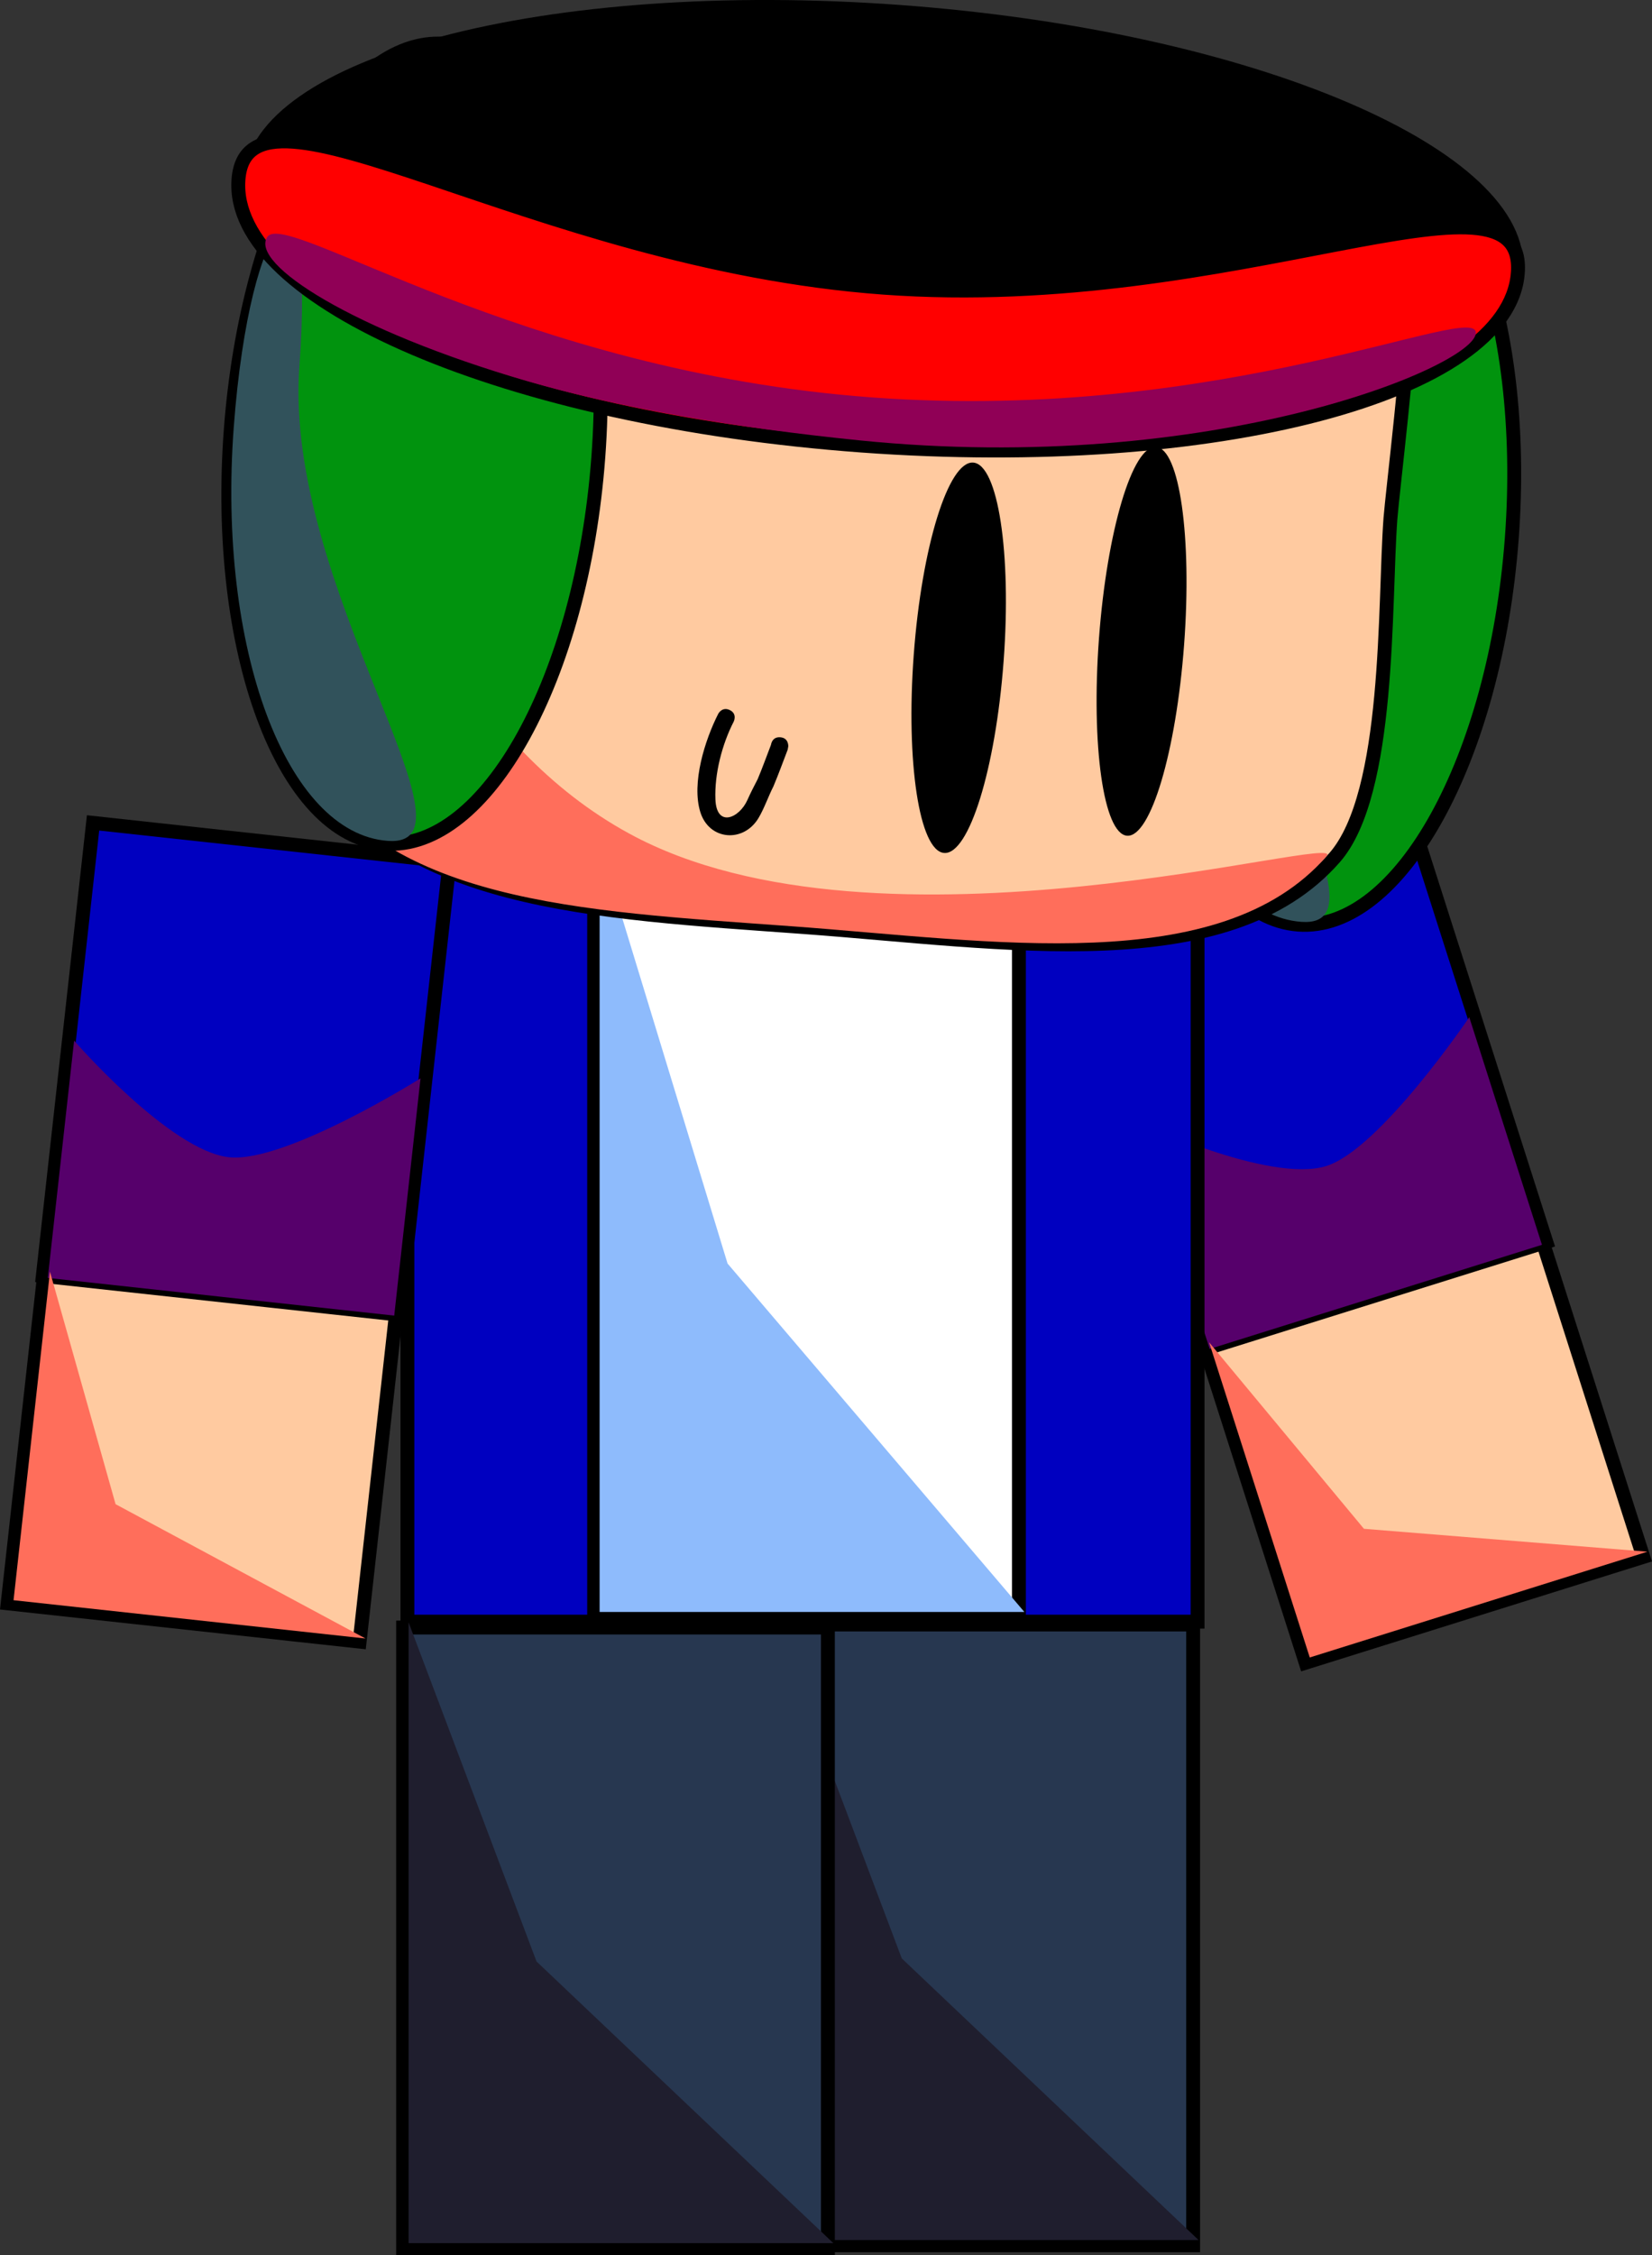 <svg version="1.1" xmlns="http://www.w3.org/2000/svg" xmlns:xlink="http://www.w3.org/1999/xlink" width="237.934" height="324.677" viewBox="0,0,237.934,324.677"><rect x="0" y="0" width="237.934" height="324.677" fill="#333333" stroke="none"/><g transform="translate(-188.198,-5.901)"><g data-paper-data="{&quot;isPaintingLayer&quot;:true}" fill-rule="nonzero" stroke-linecap="butt" stroke-linejoin="miter" stroke-miterlimit="10" stroke-dasharray="" stroke-dashoffset="0" style="mix-blend-mode: normal"><g data-paper-data="{&quot;index&quot;:null}" stroke="#000000"><path d="M376.251,245.266l-14.495,-45.366l48.623,-15.228l14.495,45.366z" fill="#ffcaa0" stroke-width="2"/><g><path d="M361.651,200.12l-19.987,-62.555l49.256,-15.426l19.987,62.555z" fill="#0000c0" stroke-width="2"/><path d="M362.424,200.098l-10.469,-32.764c0,0 19.082,8.995 27.26,6.435c7.753,-2.428 20.599,-21.423 20.599,-21.423l10.469,32.764c0,0 -15.741,4.93 -23.675,7.414c-8.018,2.511 -24.184,7.574 -24.184,7.574z" fill="#56006b" stroke-width="0"/></g><path d="M376.841,244.516l-14.495,-45.366l22.298,26.842l40.819,3.297z" fill="#ff6e5b" stroke-width="0"/></g><g data-paper-data="{&quot;index&quot;:null}" stroke="#000000"><path d="M298.864,329.138v-89.372h61.179v89.372z" fill="#273750" stroke-width="2"/><path d="M299.651,328.389v-89.372l18.427,48.824l42.752,40.548z" fill="#1f1e2e" stroke-width="0"/></g><path d="M246.879,239.359v-112.668h113.801v112.668z" data-paper-data="{&quot;index&quot;:null}" fill="#0000c0" stroke="#000000" stroke-width="2"/><g data-paper-data="{&quot;index&quot;:null}" stroke="#000000"><path d="M246.258,329.578v-89.372h61.179v89.372z" fill="#273750" stroke-width="2"/><path d="M247.045,328.829v-89.372l18.427,48.824l42.752,40.548z" fill="#1f1e2e" stroke-width="0"/></g><g data-paper-data="{&quot;index&quot;:null}" stroke="#000000"><path d="M189.302,236.723l5.248,-47.297l50.692,5.514l-5.248,47.297z" fill="#ffcaa0" stroke-width="2"/><g><path d="M194.365,189.585l7.237,-65.218l51.353,5.585l-7.237,65.218z" fill="#0000c0" stroke-width="2"/><path d="M195.081,189.874l3.79,-34.159c0,0 13.787,15.86 22.312,16.787c8.083,0.879 27.584,-11.36 27.584,-11.36l-3.79,34.159c0,0 -16.411,-1.785 -24.683,-2.685c-8.36,-0.909 -25.214,-2.742 -25.214,-2.742z" fill="#56006b" stroke-width="0"/></g><path d="M190.148,236.273l5.248,-47.297l9.448,33.471l35.996,19.339z" fill="#ff6e5b" stroke-width="0"/></g><g data-paper-data="{&quot;index&quot;:null}" stroke="#000000"><path d="M273.772,238.894v-110.571h61.179v110.571z" fill="#ffffff" stroke-width="2"/><path d="M274.559,237.968v-110.571l18.427,60.406l42.752,50.165z" fill="#8ebbfc" stroke-width="0"/></g><g><g data-paper-data="{&quot;index&quot;:null}" stroke="#000000"><path d="M405.939,83.367c-2.367,31.798 -16.137,56.711 -30.757,55.645c-14.62,-1.067 -24.554,-27.709 -22.187,-59.507c2.367,-31.798 16.137,-56.711 30.757,-55.645c14.62,1.067 24.554,27.709 22.187,59.507z" fill="#01930e" stroke-width="2"/><path d="M362.889,70.252c-2.367,31.798 27.346,69.428 12.726,68.361c-14.62,-1.067 -24.554,-27.709 -22.187,-59.507c2.367,-31.798 11.828,-40.652 9.461,-8.854z" fill="#31525b" stroke-width="0"/></g><g data-paper-data="{&quot;index&quot;:null}" stroke="#000000"><path d="M229.106,68.91c0.101,-1.359 2.897,-26.97 3.098,-28.3c5.091,-33.629 39.061,-33.619 81.391,-30.531c39.762,2.901 73.776,9.891 77.462,41.223c0.393,3.343 -2.339,25.791 -2.596,29.233c-0.916,12.304 0.053,39.563 -8.03,48.817c-15.372,17.598 -47.619,12.118 -76.459,10.014c-30.493,-2.224 -59,-3.33 -70.875,-24.72c-5.262,-9.479 -4.807,-34.773 -3.992,-45.736z" fill="#ffcaa0" stroke-width="2"/><path d="M227.277,68.787c0.101,-1.359 2.897,-26.97 3.098,-28.3c2.893,-19.106 2.395,60.29 48.442,85.415c36.085,19.689 103.695,-0.453 100.445,3.267c-15.372,17.598 -48.278,12.178 -77.118,10.074c-30.493,-2.224 -59,-3.33 -70.875,-24.72c-5.262,-9.479 -4.807,-34.773 -3.992,-45.736z" fill="#ff6e5b" stroke-width="0"/></g><g data-paper-data="{&quot;index&quot;:null}" stroke="#000000"><path d="M274.373,71.711c-2.367,31.798 -16.137,56.711 -30.757,55.645c-14.62,-1.067 -24.554,-27.709 -22.187,-59.507c2.367,-31.798 16.137,-56.711 30.757,-55.645c14.62,1.067 24.554,27.709 22.187,59.507z" fill="#01930e" stroke-width="2"/><path d="M231.322,58.595c-2.367,31.798 27.346,69.428 12.726,68.361c-14.62,-1.067 -24.554,-27.709 -22.187,-59.507c2.367,-31.798 11.828,-40.652 9.461,-8.854z" fill="#31525b" stroke-width="0"/></g><g data-paper-data="{&quot;index&quot;:null}"><path d="M407.56,44.909c-1.298,17.438 -43.598,28.565 -94.481,24.853c-50.883,-3.712 -91.079,-20.857 -89.781,-38.295c1.298,-17.438 43.598,-28.565 94.481,-24.853c50.883,3.712 91.079,20.857 89.781,38.295z" fill="#000000" stroke="none" stroke-width="NaN"/><path d="M406.807,45.196c-1.298,17.438 -43.598,28.565 -94.481,24.853c-50.883,-3.712 -91.079,-20.857 -89.781,-38.295c1.298,-17.438 42.027,11.85 92.91,15.562c50.883,3.712 92.65,-19.558 91.353,-2.121z" fill="#ff0000" stroke="#000000" stroke-width="2"/><path d="M400.759,53.885c-0.357,4.799 -37.974,20.542 -88.751,15.416c-17.769,-1.794 -34.446,-4.63 -47.925,-8.546c-25.023,-7.269 -40.002,-16.882 -37.38,-20.751c2.708,-3.996 36.318,19.405 87.201,23.117c50.883,3.712 87.212,-14.035 86.855,-9.236z" fill="#900056" stroke="#000000" stroke-width="0"/></g><path d="M332.747,101.069c-1.155,15.519 -4.988,27.888 -8.562,27.627c-3.574,-0.261 -5.535,-13.053 -4.38,-28.572c1.155,-15.519 4.988,-27.888 8.562,-27.627c3.574,0.261 5.535,13.053 4.38,28.572z" data-paper-data="{&quot;index&quot;:null}" fill="#000000" stroke="none" stroke-width="0"/><path d="M358.744,98.675c-1.15,15.457 -4.828,27.787 -8.213,27.54c-3.386,-0.247 -5.198,-12.977 -4.048,-28.434c1.15,-15.457 4.828,-27.787 8.213,-27.54c3.386,0.247 5.198,12.977 4.048,28.434z" data-paper-data="{&quot;index&quot;:null}" fill="#000000" stroke="none" stroke-width="0"/><path d="M299.245,113.114c0.042,-0.259 0.263,-1.152 1.33,-1.074c1.247,0.091 1.155,1.325 1.155,1.325l-0.088,0.474c-0.679,1.76 -1.317,3.532 -2.05,5.27c-0.745,1.459 -1.31,3.152 -2.143,4.55c-2.156,3.618 -7.109,3.245 -8.382,-0.838c-1.309,-4.197 0.67,-10.405 2.572,-14.147c0,0 0.564,-1.104 1.68,-0.546c1.115,0.559 0.551,1.663 0.551,1.663c-1.673,3.255 -2.783,7.522 -2.631,11.214c0.168,4.093 3.431,2.688 4.598,0.081c0.512,-1.144 0.92,-1.91 1.485,-3.013c0.689,-1.635 1.288,-3.304 1.924,-4.96z" data-paper-data="{&quot;index&quot;:null}" fill="#000000" stroke="none" stroke-width="0.5"/></g></g></g></svg>